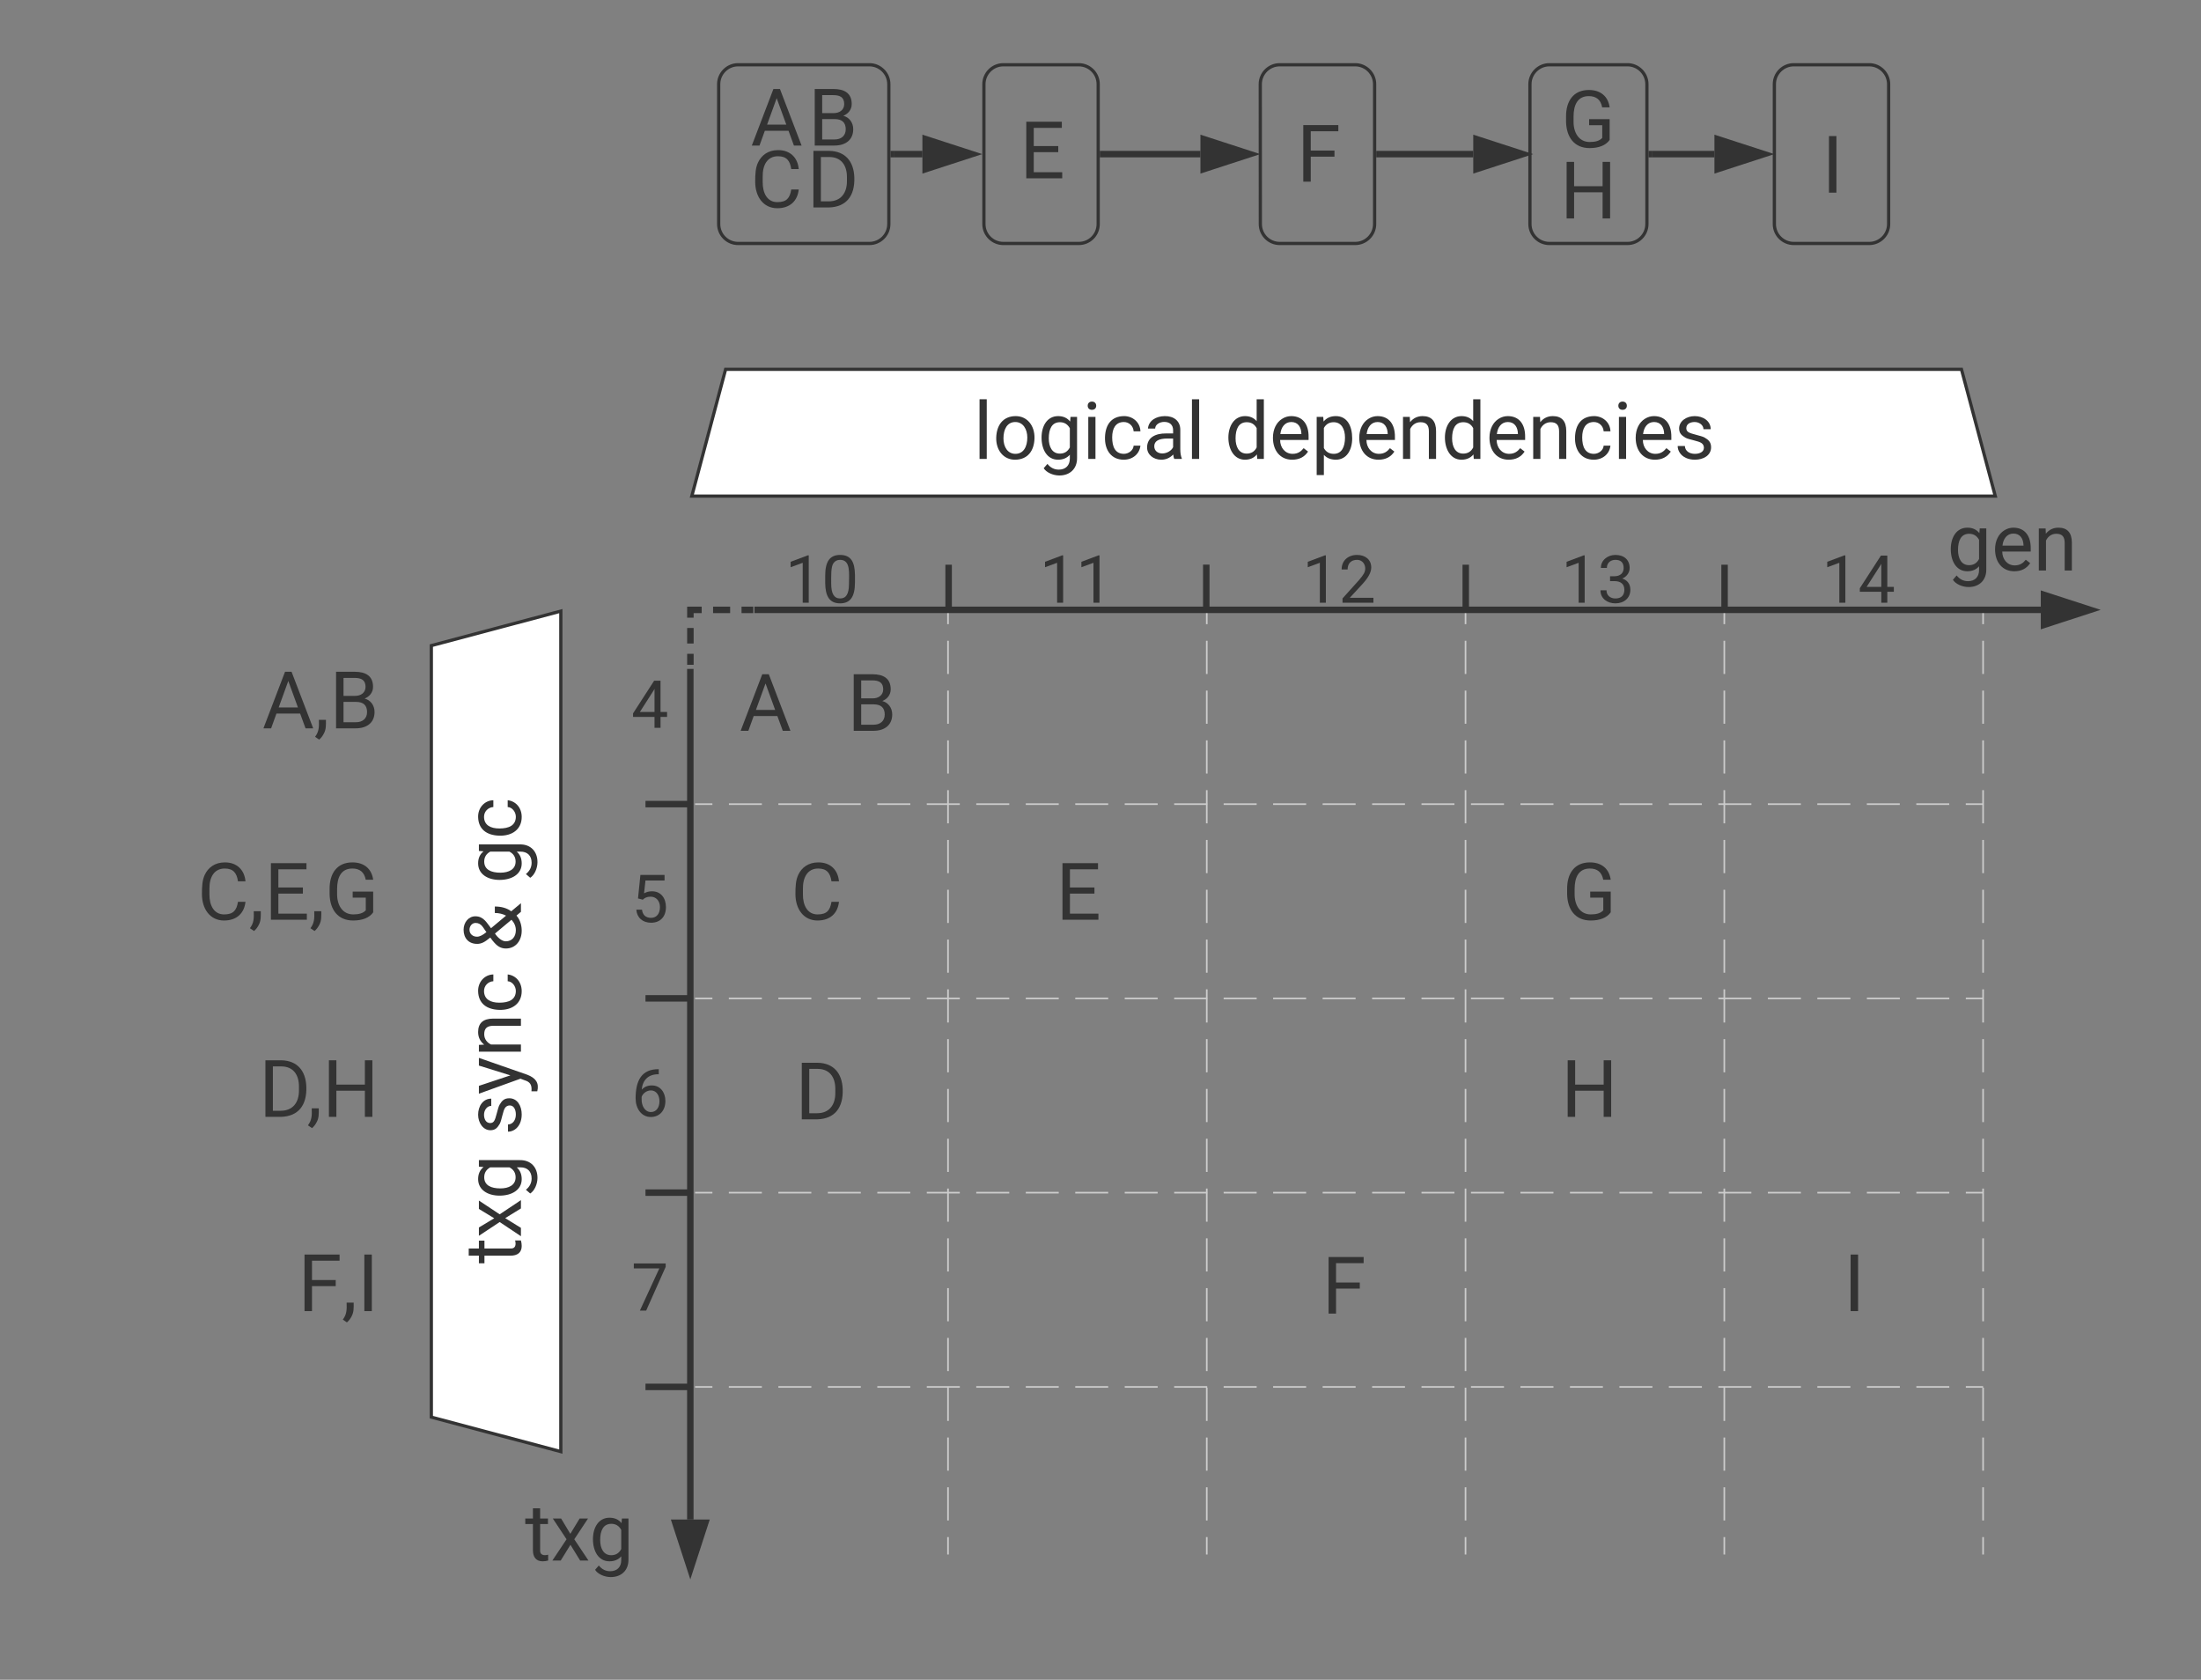<svg xmlns="http://www.w3.org/2000/svg" xmlns:xlink="http://www.w3.org/1999/xlink" xmlns:lucid="lucid" width="679.89" height="518.82"><rect width="100%" height="100%" fill="#808080" stroke="none"/><g transform="translate(-280 -80)" lucid:page-tab-id="ESeFA3L-qctZ"><path d="M572.84 267.65v5.13m0 5.13v10.26m0 5.13v10.24m0 5.13v10.25m0 5.13v10.25m0 5.13v10.25m0 5.13v10.26m0 5.13v10.24m0 5.13v10.25m0 5.13v10.25m0 5.13v10.25m0 5.13v10.26m0 5.13v10.24m0 5.13v10.25m0 5.13v10.25m0 5.13v10.25m0 5.13v10.26m0 5.13v10.24m0 5.13v10.25m0 5.13v5.13M572.84 267.66v-.26M572.84 559.87v.26" stroke="#ccc" stroke-width=".5" fill="none"/><path d="M502 106c0-3.3 2.7-6 6-6h40.56c3.3 0 6 2.7 6 6v43.2c0 3.32-2.7 6-6 6H508c-3.3 0-6-2.68-6-6z" stroke="#333" fill-opacity="0"/><path d="M652.77 267.65v5.13m0 5.13v10.26m0 5.13v10.24m0 5.13v10.25m0 5.13v10.25m0 5.13v10.25m0 5.13v10.26m0 5.13v10.24m0 5.13v10.25m0 5.13v10.25m0 5.13v10.25m0 5.13v10.26m0 5.13v10.24m0 5.13v10.25m0 5.13v10.25m0 5.13v10.25m0 5.13v10.26m0 5.13v10.24m0 5.13v10.25m0 5.13v5.13M652.77 267.66v-.26M652.77 559.87v.26M732.7 267.65v5.13m0 5.13v10.26m0 5.13v10.24m0 5.13v10.25m0 5.13v10.25m0 5.13v10.25m0 5.13v10.26m0 5.13v10.24m0 5.13v10.25m0 5.13v10.25m0 5.13v10.25m0 5.13v10.26m0 5.13v10.24m0 5.13v10.25m0 5.13v10.25m0 5.13v10.25m0 5.13v10.26m0 5.13v10.24m0 5.13v10.25m0 5.13v5.13M732.7 267.66v-.26M732.7 559.87v.26M812.64 267.65v5.13m0 5.13v10.26m0 5.13v10.24m0 5.13v10.25m0 5.13v10.25m0 5.13v10.25m0 5.13v10.26m0 5.13v10.24m0 5.13v10.25m0 5.13v10.25m0 5.13v10.25m0 5.13v10.26m0 5.13v10.24m0 5.13v10.25m0 5.13v10.25m0 5.13v10.25m0 5.13v10.26m0 5.13v10.24m0 5.13v10.25m0 5.13v5.13M812.64 267.66v-.26M812.64 559.87v.26M892.58 267.65v5.13m0 5.13v10.26m0 5.13v10.24m0 5.13v10.25m0 5.13v10.25m0 5.13v10.25m0 5.13v10.26m0 5.13v10.24m0 5.13v10.25m0 5.13v10.25m0 5.13v10.25m0 5.13v10.26m0 5.13v10.24m0 5.13v10.25m0 5.13v10.25m0 5.13v10.25m0 5.13v10.26m0 5.13v10.24m0 5.13v10.25m0 5.13v5.13M892.58 267.66v-.26M892.58 559.87v.26" stroke="#ccc" stroke-width=".5" fill="none"/><path d="M872.02 225.15c0-3.3 2.7-6 6-6h46.46c3.32 0 6 2.7 6 6v48c0 3.3-2.68 6-6 6h-46.46c-3.3 0-6-2.7-6-6z" stroke="#000" stroke-opacity="0" stroke-width="3" fill="#fff" fill-opacity="0"/><use xlink:href="#a" transform="matrix(1,0,0,1,877.02,224.15) translate(4.424 32.053)"/><path d="M669.3 106c0-3.3 2.7-6 6-6h23.32c3.3 0 6 2.7 6 6v43.2c0 3.32-2.7 6-6 6h-23.3c-3.32 0-6-2.68-6-6zM583.93 106c0-3.3 2.7-6 6-6h23.3c3.33 0 6 2.7 6 6v43.2c0 3.32-2.67 6-6 6h-23.3c-3.3 0-6-2.68-6-6z" stroke="#333" fill-opacity="0"/><path d="M493.24 287.6v261.72M493.24 287.63v-1.03" stroke="#333" stroke-width="2" fill="none"/><path d="M493.24 564.58l-4.64-14.26h9.27z" stroke="#333" stroke-width="2" fill="#333"/><path d="M514.06 268.36H910.4M514.1 268.36h-1.04" stroke="#333" stroke-width="2" fill="none"/><path d="M925.66 268.36L911.4 273v-9.27z" stroke="#333" stroke-width="2" fill="#333"/><path d="M453.24 268.75v259.6l-40-10.65V279.4z" stroke="#333" fill="#fff"/><use xlink:href="#b" transform="matrix(-1.8369701987210297e-16,-1,1,-1.8369701987210297e-16,418.238,523.363) translate(53.062 22.678)"/><use xlink:href="#c" transform="matrix(-1.8369701987210297e-16,-1,1,-1.8369701987210297e-16,418.238,523.363) translate(92.689 22.678)"/><use xlink:href="#d" transform="matrix(-1.8369701987210297e-16,-1,1,-1.8369701987210297e-16,418.238,523.363) translate(149.193 22.678)"/><use xlink:href="#e" transform="matrix(-1.8369701987210297e-16,-1,1,-1.8369701987210297e-16,418.238,523.363) translate(170.438 22.678)"/><path d="M480.4 328.36h11.84M480.42 328.36h-1.03M492.2 328.36h1.04" stroke="#333" stroke-width="2" fill="none"/><path d="M467.64 274.75c0-3.32 2.68-6 6-6h13.52c3.3 0 6 2.68 6 6v47c0 3.32-2.7 6-6 6h-13.52c-3.32 0-6-2.68-6-6z" stroke="#000" stroke-opacity="0" stroke-width="3" fill="#fff" fill-opacity="0"/><use xlink:href="#f" transform="matrix(1,0,0,1,472.635,273.746) translate(2.385 31.055)"/><path d="M480.4 388.36h11.84M480.42 388.36h-1.03M492.2 388.36h1.04" stroke="#333" stroke-width="2" fill="none"/><path d="M467.64 334.75c0-3.32 2.68-6 6-6h13.52c3.3 0 6 2.68 6 6v47c0 3.32-2.7 6-6 6h-13.52c-3.32 0-6-2.68-6-6z" stroke="#000" stroke-opacity="0" stroke-width="3" fill="#fff" fill-opacity="0"/><use xlink:href="#g" transform="matrix(1,0,0,1,472.635,333.746) translate(2.385 31.055)"/><path d="M480.4 448.36h11.84M480.42 448.36h-1.03M492.2 448.36h1.04" stroke="#333" stroke-width="2" fill="none"/><path d="M467.64 394.75c0-3.32 2.68-6 6-6h13.52c3.3 0 6 2.68 6 6v47c0 3.32-2.7 6-6 6h-13.52c-3.32 0-6-2.68-6-6z" stroke="#000" stroke-opacity="0" stroke-width="3" fill="#fff" fill-opacity="0"/><use xlink:href="#h" transform="matrix(1,0,0,1,472.635,393.746) translate(2.385 31.055)"/><path d="M480.4 508.36h11.84M480.42 508.36h-1.03M492.2 508.36h1.04" stroke="#333" stroke-width="2" fill="none"/><path d="M467.64 454.75c0-3.32 2.68-6 6-6h13.52c3.3 0 6 2.68 6 6v47c0 3.32-2.7 6-6 6h-13.52c-3.32 0-6-2.68-6-6z" stroke="#000" stroke-opacity="0" stroke-width="3" fill="#fff" fill-opacity="0"/><use xlink:href="#i" transform="matrix(1,0,0,1,472.635,453.746) translate(2.385 31.055)"/><path d="M573.03 255.42v11.85M573.03 255.45v-1.03M573.03 267.24v1.03" stroke="#333" stroke-width="2" fill="none"/><path d="M500.26 268.13c-3.32 0-6-2.7-6-6V248.6c0-3.3 2.68-6 6-6h66.58c3.32 0 6 2.7 6 6v13.53c0 3.3-2.68 6-6 6z" stroke="#000" stroke-opacity="0" stroke-width="3" fill="#fff" fill-opacity="0"/><use xlink:href="#j" transform="matrix(1,0,0,1,499.258,247.602) translate(23.27 18.555)"/><path d="M652.62 255.4v11.84M652.62 255.42v-1.03M652.62 267.2v1.04" stroke="#333" stroke-width="2" fill="none"/><path d="M578.84 268.13c-3.3 0-6-2.7-6-6V248.6c0-3.3 2.7-6 6-6h66.6c3.3 0 6 2.7 6 6v13.53c0 3.3-2.7 6-6 6z" stroke="#000" stroke-opacity="0" stroke-width="3" fill="#fff" fill-opacity="0"/><use xlink:href="#k" transform="matrix(1,0,0,1,577.843,247.602) translate(23.27 18.555)"/><path d="M732.77 255.42v11.85M732.77 255.45v-1.03M732.77 267.24v1.03" stroke="#333" stroke-width="2" fill="none"/><path d="M660 268.13c-3.3 0-6-2.7-6-6V248.6c0-3.3 2.7-6 6-6h66.58c3.32 0 6 2.7 6 6v13.53c0 3.3-2.68 6-6 6z" stroke="#000" stroke-opacity="0" stroke-width="3" fill="#fff" fill-opacity="0"/><use xlink:href="#l" transform="matrix(1,0,0,1,659,247.602) translate(23.27 18.555)"/><path d="M812.72 255.42v11.85M812.72 255.45v-1.03M812.72 267.24v1.03" stroke="#333" stroke-width="2" fill="none"/><path d="M739.95 268.13c-3.32 0-6-2.7-6-6V248.6c0-3.3 2.68-6 6-6h66.58c3.32 0 6 2.7 6 6v13.53c0 3.3-2.68 6-6 6z" stroke="#000" stroke-opacity="0" stroke-width="3" fill="#fff" fill-opacity="0"/><use xlink:href="#m" transform="matrix(1,0,0,1,738.948,247.602) translate(23.27 18.555)"/><path d="M820.47 268.13c-3.3 0-6-2.7-6-6V248.6c0-3.3 2.7-6 6-6h66.58c3.32 0 6 2.7 6 6v13.53c0 3.3-2.68 6-6 6z" stroke="#000" stroke-opacity="0" stroke-width="3" fill="#fff" fill-opacity="0"/><use xlink:href="#n" transform="matrix(1,0,0,1,819.47,247.602) translate(23.27 18.555)"/><path d="M896.34 233.23H493.7l10.44-39.16H885.9z" stroke="#333" fill="#fff"/><use xlink:href="#o" transform="matrix(1,-2.4492935982947064e-16,2.4492935982947064e-16,1,498.701,199.068) translate(82.011 22.678)"/><use xlink:href="#p" transform="matrix(1,-2.4492935982947064e-16,2.4492935982947064e-16,1,498.701,199.068) translate(159.606 22.678)"/><path d="M498.42 289.04c0-3.3 2.7-6 6-6h23.8c3.3 0 6 2.7 6 6v18.42c0 3.3-2.7 6-6 6h-23.8c-3.3 0-6-2.7-6-6z" stroke="#000" stroke-opacity="0" stroke-width="3" fill="#fff" fill-opacity="0"/><use xlink:href="#q" transform="matrix(1,0,0,1,498.424,283.042) translate(10.032 22.678)"/><path d="M531.3 289.04c0-3.3 2.68-6 6-6h23.78c3.32 0 6 2.7 6 6v18.42c0 3.3-2.68 6-6 6h-23.8c-3.3 0-6-2.7-6-6z" stroke="#000" stroke-opacity="0" stroke-width="3" fill="#fff" fill-opacity="0"/><use xlink:href="#r" transform="matrix(1,0,0,1,531.293,283.042) translate(10.396 22.678)"/><path d="M514.23 347.4c0-3.32 2.7-6 6-6h23.8c3.3 0 6 2.68 6 6v18.4c0 3.33-2.7 6-6 6h-23.8c-3.3 0-6-2.67-6-6z" stroke="#000" stroke-opacity="0" stroke-width="3" fill="#fff" fill-opacity="0"/><use xlink:href="#s" transform="matrix(1,0,0,1,514.231,341.396) translate(10.05 22.678)"/><path d="M515.66 409.04c0-3.3 2.68-6 6-6h23.78c3.32 0 6 2.7 6 6v18.42c0 3.3-2.68 6-6 6h-23.78c-3.32 0-6-2.7-6-6z" stroke="#000" stroke-opacity="0" stroke-width="3" fill="#fff" fill-opacity="0"/><use xlink:href="#t" transform="matrix(1,0,0,1,515.656,403.042) translate(9.99 22.678)"/><path d="M595.1 347.4c0-3.32 2.7-6 6-6h23.8c3.32 0 6 2.68 6 6v18.4c0 3.33-2.68 6-6 6h-23.8c-3.3 0-6-2.67-6-6z" stroke="#000" stroke-opacity="0" stroke-width="3" fill="#fff" fill-opacity="0"/><use xlink:href="#u" transform="matrix(1,0,0,1,595.114,341.396) translate(11.058 22.678)"/><path d="M752.94 347.4c0-3.32 2.7-6 6-6h23.8c3.3 0 6 2.68 6 6v18.4c0 3.33-2.7 6-6 6h-23.8c-3.3 0-6-2.67-6-6z" stroke="#000" stroke-opacity="0" stroke-width="3" fill="#fff" fill-opacity="0"/><use xlink:href="#v" transform="matrix(1,0,0,1,752.941,341.396) translate(9.68 22.678)"/><path d="M752.94 408.28c0-3.32 2.7-6 6-6h23.8c3.3 0 6 2.68 6 6v18.4c0 3.33-2.7 6-6 6h-23.8c-3.3 0-6-2.67-6-6z" stroke="#000" stroke-opacity="0" stroke-width="3" fill="#fff" fill-opacity="0"/><use xlink:href="#w" transform="matrix(1,0,0,1,752.941,402.278) translate(9.292 22.678)"/><path d="M677.13 469.04c0-3.3 2.68-6 6-6h23.78c3.33 0 6 2.7 6 6v18.42c0 3.3-2.67 6-6 6h-23.77c-3.32 0-6-2.7-6-6z" stroke="#000" stroke-opacity="0" stroke-width="3" fill="#fff" fill-opacity="0"/><use xlink:href="#x" transform="matrix(1,0,0,1,677.126,463.042) translate(11.249 22.678)"/><path d="M834.78 468.28c0-3.32 2.7-6 6-6h23.8c3.3 0 6 2.68 6 6v18.4c0 3.33-2.7 6-6 6h-23.8c-3.3 0-6-2.67-6-6z" stroke="#000" stroke-opacity="0" stroke-width="3" fill="#fff" fill-opacity="0"/><use xlink:href="#y" transform="matrix(1,0,0,1,834.781,462.278) translate(14.681 22.678)"/><path d="M429.44 540.3c0-3.3 2.7-6 6-6h46.46c3.32 0 6 2.7 6 6v25.15c0 3.32-2.68 6-6 6h-46.46c-3.3 0-6-2.68-6-6z" stroke="#000" stroke-opacity="0" stroke-width="3" fill="#fff" fill-opacity="0"/><use xlink:href="#z" transform="matrix(1,0,0,1,434.439,539.314) translate(7.712 22.678)"/><path d="M494.1 268.37h2.65m3.52 0h5.27m3.52 0h2.63M494.14 268.37h-1.03M511.67 268.37h1.02M493.26 268.38v2.4m0 3.18v4.8m0 3.18v2.4M493.26 268.4v-1.02M493.26 284.3v1.03" stroke="#333" stroke-width="2" fill="none"/><path d="M494.96 328.37h5.1m5.1 0h10.18m5.1 0h10.18m5.1 0h10.18m5.1 0h10.2m5.08 0h10.2m5.08 0h10.2m5.1 0h10.18m5.1 0h10.18m5.1 0h10.18m5.1 0h10.2m5.08 0h10.2m5.08 0h10.2m5.1 0h10.18m5.1 0H714m5.1 0h10.18m5.1 0h10.2m5.08 0h10.2m5.1 0h10.18m5.1 0h10.18m5.1 0h10.18m5.1 0h10.2m5.08 0h10.2m5.08 0h10.2m5.1 0h10.18m5.1 0h10.18m5.1 0h5.1M494.96 328.37h-.25M892.32 328.37h.26M494.96 388.37h5.1m5.08 0h10.2m5.1 0h10.18m5.1 0h10.18m5.1 0h10.18m5.1 0h10.2m5.08 0h10.2m5.1 0h10.18m5.1 0h10.18m5.1 0h10.18m5.1 0h10.2m5.08 0h10.2m5.08 0h10.2m5.1 0h10.18m5.1 0H714m5.1 0h10.18m5.1 0h10.2m5.08 0h10.2m5.1 0h10.17m5.1 0h10.2m5.08 0h10.2m5.1 0H821m5.1 0h10.2m5.08 0h10.2m5.1 0h10.18m5.1 0h10.18m5.1 0h5.1M494.96 388.37h-.25M892.32 388.37h.26M494.96 448.37h5.1m5.08 0h10.2m5.1 0h10.18m5.1 0h10.18m5.1 0h10.18m5.1 0h10.2m5.08 0h10.2m5.1 0h10.18m5.1 0h10.18m5.1 0h10.18m5.1 0h10.2m5.08 0h10.2m5.08 0h10.2m5.1 0h10.18m5.1 0H714m5.1 0h10.18m5.1 0h10.2m5.08 0h10.2m5.1 0h10.17m5.1 0h10.2m5.08 0h10.2m5.1 0H821m5.1 0h10.2m5.08 0h10.2m5.1 0h10.18m5.1 0h10.18m5.1 0h5.1M494.96 448.37h-.25M892.32 448.37h.26M494.96 508.37h5.1m5.08 0h10.2m5.1 0h10.18m5.1 0h10.18m5.1 0h10.18m5.1 0h10.2m5.08 0h10.2m5.1 0h10.18m5.1 0h10.18m5.1 0h10.18m5.1 0h10.2m5.08 0h10.2m5.08 0h10.2m5.1 0h10.18m5.1 0H714m5.1 0h10.18m5.1 0h10.2m5.08 0h10.2m5.1 0h10.17m5.1 0h10.2m5.08 0h10.2m5.1 0H821m5.1 0h10.2m5.08 0h10.2m5.1 0h10.18m5.1 0h10.18m5.1 0h5.1M494.96 508.37h-.25M892.32 508.37h.26" stroke="#ccc" stroke-width=".5" fill="none"/><path d="M501.87 108.28c0-3.32 2.7-6 6-6h23.3c3.32 0 6 2.68 6 6v18.4c0 3.33-2.68 6-6 6h-23.3c-3.3 0-6-2.67-6-6z" stroke="#000" stroke-opacity="0" stroke-width="3" fill="#fff" fill-opacity="0"/><use xlink:href="#q" transform="matrix(1,0,0,1,501.869,102.278) translate(10.032 22.678)"/><path d="M519.25 108.28c0-3.32 2.68-6 6-6h23.3c3.32 0 6 2.68 6 6v18.4c0 3.33-2.68 6-6 6h-23.3c-3.32 0-6-2.67-6-6z" stroke="#000" stroke-opacity="0" stroke-width="3" fill="#fff" fill-opacity="0"/><use xlink:href="#r" transform="matrix(1,0,0,1,519.248,102.278) translate(10.396 22.678)"/><path d="M501.8 127.4c0-3.32 2.7-6 6-6h23.3c3.32 0 6 2.68 6 6v18.4c0 3.33-2.68 6-6 6h-23.3c-3.3 0-6-2.67-6-6z" stroke="#000" stroke-opacity="0" stroke-width="3" fill="#fff" fill-opacity="0"/><use xlink:href="#s" transform="matrix(1,0,0,1,501.801,121.396) translate(10.05 22.678)"/><path d="M519.25 127.4c0-3.32 2.68-6 6-6h23.3c3.32 0 6 2.68 6 6v18.4c0 3.33-2.68 6-6 6h-23.3c-3.32 0-6-2.67-6-6z" stroke="#000" stroke-opacity="0" stroke-width="3" fill="#fff" fill-opacity="0"/><use xlink:href="#t" transform="matrix(1,0,0,1,519.248,121.396) translate(9.99 22.678)"/><path d="M583.93 118.4c0-3.32 2.7-6 6-6h23.3c3.33 0 6 2.68 6 6v18.4c0 3.33-2.67 6-6 6h-23.3c-3.3 0-6-2.67-6-6z" stroke="#000" stroke-opacity="0" stroke-width="3" fill="#fff" fill-opacity="0"/><use xlink:href="#u" transform="matrix(1,0,0,1,583.934,112.397) translate(11.058 22.678)"/><path d="M752.6 108.83c0-3.32 2.7-6 6-6h23.32c3.32 0 6 2.68 6 6v18.4c0 3.33-2.68 6-6 6h-23.3c-3.32 0-6-2.67-6-6z" stroke="#000" stroke-opacity="0" stroke-width="3" fill="#fff" fill-opacity="0"/><use xlink:href="#v" transform="matrix(1,0,0,1,752.613,102.826) translate(9.68 22.678)"/><path d="M752.6 130.8c0-3.32 2.7-6 6-6h23.32c3.32 0 6 2.68 6 6v18.4c0 3.32-2.68 6-6 6h-23.3c-3.32 0-6-2.68-6-6z" stroke="#000" stroke-opacity="0" stroke-width="3" fill="#fff" fill-opacity="0"/><use xlink:href="#w" transform="matrix(1,0,0,1,752.613,124.795) translate(9.292 22.678)"/><path d="M669.3 119.43c0-3.3 2.7-6 6-6h23.32c3.3 0 6 2.7 6 6v18.42c0 3.3-2.7 6-6 6h-23.3c-3.32 0-6-2.7-6-6z" stroke="#000" stroke-opacity="0" stroke-width="3" fill="#fff" fill-opacity="0"/><use xlink:href="#x" transform="matrix(1,0,0,1,669.309,113.43) translate(11.249 22.678)"/><path d="M828.1 122.83c0-3.32 2.68-6 6-6h23.3c3.3 0 6 2.68 6 6v18.4c0 3.33-2.7 6-6 6h-23.3c-3.32 0-6-2.67-6-6z" stroke="#000" stroke-opacity="0" stroke-width="3" fill="#fff" fill-opacity="0"/><use xlink:href="#y" transform="matrix(1,0,0,1,828.091,116.829) translate(14.681 22.678)"/><path d="M752.6 106c0-3.3 2.7-6 6-6h24.13c3.3 0 6 2.7 6 6v43.2c0 3.32-2.7 6-6 6H758.6c-3.3 0-6-2.68-6-6zM828.1 106c0-3.3 2.68-6 6-6h23.3c3.3 0 6 2.7 6 6v43.2c0 3.32-2.7 6-6 6h-23.3c-3.32 0-6-2.68-6-6z" stroke="#333" fill-opacity="0"/><path d="M556.06 127.6h8.87" stroke="#333" stroke-width="2" fill="none"/><path d="M556.08 128.6h-1.02v-2h1.02z" fill="#333"/><path d="M580.2 127.6l-14.27 4.64v-9.27z" stroke="#333" stroke-width="2" fill="#333"/><path d="M620.74 127.6h30.07" stroke="#333" stroke-width="2" fill="none"/><path d="M620.77 128.6h-1.03v-2h1.03z" fill="#333"/><path d="M666.07 127.6l-14.26 4.64v-9.27z" stroke="#333" stroke-width="2" fill="#333"/><path d="M706.12 127.6h28.97" stroke="#333" stroke-width="2" fill="none"/><path d="M706.14 128.6h-1.02v-2h1.02z" fill="#333"/><path d="M750.36 127.6l-14.27 4.64v-9.27z" stroke="#333" stroke-width="2" fill="#333"/><path d="M790.23 127.6h19.36" stroke="#333" stroke-width="2" fill="none"/><path d="M790.25 128.6h-1.02v-2h1.02z" fill="#333"/><path d="M824.86 127.6l-14.27 4.64v-9.27z" stroke="#333" stroke-width="2" fill="#333"/><path d="M300 288.28c0-3.32 2.7-6 6-6h88.04c3.3 0 6 2.68 6 6v18.4c0 3.33-2.7 6-6 6H306c-3.3 0-6-2.67-6-6z" stroke="#000" stroke-opacity="0" stroke-width="3" fill="#fff" fill-opacity="0"/><use xlink:href="#A" transform="matrix(1,0,0,1,300,282.278) translate(61.038 22.678)"/><path d="M300 347.4c0-3.32 2.7-6 6-6h88.04c3.3 0 6 2.68 6 6v18.4c0 3.33-2.7 6-6 6H306c-3.3 0-6-2.67-6-6z" stroke="#000" stroke-opacity="0" stroke-width="3" fill="#fff" fill-opacity="0"/><use xlink:href="#B" transform="matrix(1,0,0,1,300,341.396) translate(40.95 22.678)"/><path d="M300 408.28c0-3.32 2.7-6 6-6h88.04c3.3 0 6 2.68 6 6v18.4c0 3.33-2.7 6-6 6H306c-3.3 0-6-2.67-6-6z" stroke="#000" stroke-opacity="0" stroke-width="3" fill="#fff" fill-opacity="0"/><g><use xlink:href="#C" transform="matrix(1,0,0,1,300,402.278) translate(59.963 22.678)"/></g><path d="M300 468.28c0-3.32 2.7-6 6-6h88.04c3.3 0 6 2.68 6 6v18.4c0 3.33-2.7 6-6 6H306c-3.3 0-6-2.67-6-6z" stroke="#000" stroke-opacity="0" stroke-width="3" fill="#fff" fill-opacity="0"/><g><use xlink:href="#D" transform="matrix(1,0,0,1,300,462.278) translate(72.042 22.678)"/></g><defs><path fill="#333" d="M521 20C240 20 96-239 96-550c0-303 147-552 427-552 132 0 235 47 309 140l9-120h169V-26c4 277-183 454-459 452-165-1-334-81-400-187l96-111c79 98 176 147 291 147 180 1 288-109 286-290v-93C750-23 649 20 521 20zm48-965c-209 0-287 178-287 416 0 217 86 392 285 392 117 0 202-53 257-159v-494c-57-103-142-155-255-155" id="E"/><path fill="#333" d="M599-131c141 0 220-65 285-146l113 88C906-50 770 20 589 20 281 21 93-214 93-545c0-223 93-397 233-485 74-48 154-72 240-72 300 2 449 218 445 537v77H278c0 197 129 357 321 357zm227-509c-3-180-88-310-260-310-170 0-264 140-282 310h542" id="F"/><path fill="#333" d="M589-945c-131 0-219 81-264 174V0H140v-1082h175l6 136c83-104 191-156 324-156 229 0 346 129 346 387V0H806v-716c-2-153-65-229-217-229" id="G"/><g id="a"><use transform="matrix(0.012,0,0,0.012,0,0)" xlink:href="#E"/><use transform="matrix(0.012,0,0,0.012,13.714,0)" xlink:href="#F"/><use transform="matrix(0.012,0,0,0.012,26.664,0)" xlink:href="#G"/></g><path fill="#333" d="M456 20C285 20 205-92 206-268v-671H9v-143h197v-262h185v262h202v143H391v671c-9 125 92 149 207 118V0c-49 13-96 20-142 20" id="H"/><path fill="#333" d="M503-687l240-395h216L605-547 970 0H756L506-405 256 0H41l365-547-354-535h214" id="I"/><g id="b"><use transform="matrix(0.012,0,0,0.012,0,0)" xlink:href="#H"/><use transform="matrix(0.012,0,0,0.012,7.985,0)" xlink:href="#I"/><use transform="matrix(0.012,0,0,0.012,19.861,0)" xlink:href="#E"/></g><path fill="#333" d="M538-131c121 0 232-49 232-156 0-50-20-88-56-117-73-60-334-92-420-143-92-55-162-110-162-238 0-190 192-317 400-317 223 0 414 129 413 338H759c0-108-110-186-227-186-119 0-215 53-215 159 0 45 18 78 53 101 76 52 331 90 416 139 98 57 169 115 169 251C955-92 760 20 538 20c-176 0-314-68-386-174-38-55-57-115-57-179h185c6 129 116 202 258 202" id="J"/><path fill="#333" d="M494-271l252-811h198L509 167C425 381 299 474 84 421V271c167 16 242-37 283-173l41-110L22-1082h202" id="K"/><path fill="#333" d="M277-555c0 244 77 420 297 424 127 2 249-93 255-210h175C980-127 805 20 574 20 258 20 81-222 92-562c11-319 164-533 481-540 237-5 426 165 431 392H829c-7-133-115-242-256-240-209 4-296 166-296 395" id="L"/><g id="c"><use transform="matrix(0.012,0,0,0.012,0,0)" xlink:href="#J"/><use transform="matrix(0.012,0,0,0.012,12.604,0)" xlink:href="#K"/><use transform="matrix(0.012,0,0,0.012,24.17,0)" xlink:href="#G"/><use transform="matrix(0.012,0,0,0.012,37.657,0)" xlink:href="#L"/></g><path fill="#333" d="M572 20C306 25 99-136 101-391c0-70 20-134 59-193s113-127 223-205c-65-79-108-142-130-190s-33-96-33-143c-3-220 144-354 364-354 187 0 349 127 346 308-3 212-172 290-307 398l324 387c45-87 68-183 68-289h167c0 170-41 311-123 423L1267 0h-222l-97-115C862-36 726 17 572 20zM286-391c0 162 118 260 286 260 98 0 188-37 269-112L486-668c-110 72-200 183-200 277zm297-933c-109 0-180 87-178 196 0 64 39 144 118 240 93-79 236-119 236-280 0-91-82-156-176-156" id="M"/><use transform="matrix(0.012,0,0,0.012,0,0)" xlink:href="#M" id="d"/><g id="e"><use transform="matrix(0.012,0,0,0.012,0,0)" xlink:href="#E"/><use transform="matrix(0.012,0,0,0.012,13.714,0)" xlink:href="#L"/></g><path fill="#333" d="M902-489h202v151H902V0H716v-338H53v-109l652-1009h197v967zm-639 0h453v-714l-22 40" id="N"/><use transform="matrix(0.01,0,0,0.01,0,0)" xlink:href="#N" id="f"/><path fill="#333" d="M884-462c0-185-111-323-291-323-113 0-183 39-239 93l-148-38 74-726h746v171H437l-44 397c71-42 152-63 243-63 273-2 433 205 433 487 0 293-170 484-461 484-260 0-436-159-454-403h175c20 156 111 252 279 252 182 0 276-140 276-331" id="O"/><use transform="matrix(0.01,0,0,0.01,0,0)" xlink:href="#O" id="g"/><path fill="#333" d="M132-554c0-555 187-908 715-903v157c-320-8-501 179-526 477 77-88 181-132 314-132 259 0 417 214 417 480 0 286-172 495-451 495-293 0-469-266-469-574zm737 88c0-181-95-335-265-335-133 0-252 96-286 200v68c-6 207 101 397 283 400 175 3 268-150 268-333" id="P"/><use transform="matrix(0.01,0,0,0.01,0,0)" xlink:href="#P" id="h"/><path fill="#333" d="M1061-1352L458 0H264l601-1304H77v-152h984v104" id="Q"/><use transform="matrix(0.01,0,0,0.01,0,0)" xlink:href="#Q" id="i"/><path fill="#333" d="M729 0H543v-1233l-373 137v-168l530-199h29V0" id="R"/><path fill="#333" d="M574-1476c351 0 454 237 460 615v240c0 217-37 378-111 483S733 20 576 20c-346 0-454-246-461-616v-247c0-214 37-373 111-477s190-156 348-156zm275 905c0-337 59-752-275-753-95 0-160 38-207 107-80 118-66 409-67 625 0 157 22 273 68 348s115 113 208 113c91 0 160-35 204-106s69-182 69-334" id="S"/><g id="j"><use transform="matrix(0.01,0,0,0.01,0,0)" xlink:href="#R"/><use transform="matrix(0.01,0,0,0.01,11.23,0)" xlink:href="#S"/></g><g id="k"><use transform="matrix(0.01,0,0,0.01,0,0)" xlink:href="#R"/><use transform="matrix(0.01,0,0,0.01,11.23,0)" xlink:href="#R"/></g><path fill="#333" d="M569-1476c255 0 440 146 439 390 0 143-91 314-274 512L344-151h731V0H121v-133l504-560c75-85 125-155 155-207 105-184 6-424-211-424-183 0-293 113-291 297H93c-3-270 199-449 476-449" id="T"/><g id="l"><use transform="matrix(0.01,0,0,0.01,0,0)" xlink:href="#R"/><use transform="matrix(0.01,0,0,0.01,11.23,0)" xlink:href="#T"/></g><path fill="#333" d="M832-402c-1-179-119-264-303-265H390v-151h139c164 0 281-91 281-250 0-171-85-256-255-256-154 0-265 99-263 250H107c-4-235 205-402 448-402 266 0 444 150 440 412-2 148-109 272-229 317 147 45 249 158 251 341 3 262-197 426-461 426C299 20 91-135 94-384h186c-2 156 116 253 276 253 176 0 277-96 276-271" id="U"/><g id="m"><use transform="matrix(0.01,0,0,0.01,0,0)" xlink:href="#R"/><use transform="matrix(0.01,0,0,0.01,11.23,0)" xlink:href="#U"/></g><g id="n"><use transform="matrix(0.01,0,0,0.01,0,0)" xlink:href="#R"/><use transform="matrix(0.01,0,0,0.01,11.23,0)" xlink:href="#N"/></g><path fill="#333" d="M341 0H156v-1536h185V0" id="V"/><path fill="#333" d="M584 20C278 26 81-227 91-551c10-320 175-545 491-551 308-5 503 247 494 573-9 322-175 543-492 549zm-2-970c-208 0-305 185-305 421 0 216 106 398 307 398 211 0 307-186 307-420 0-214-109-399-309-399" id="W"/><path fill="#333" d="M341 0H156v-1082h185V0zm-91-1264c-68 0-108-42-109-105 0-62 41-107 109-107s110 44 110 107-42 105-110 105" id="X"/><path fill="#333" d="M561-1102c238-4 403 126 403 351v498c0 99 13 178 38 237V0H808c-11-21-19-59-26-114C696-25 593 20 474 20c-199 0-368-130-365-320 4-251 214-359 490-356h180v-85c-1-135-86-212-229-212-115 0-232 67-233 171H131c20-205 206-316 430-320zM294-326c0 117 90 185 207 185 122 0 239-75 278-162v-222H634c-227 0-340 66-340 199" id="Y"/><g id="o"><use transform="matrix(0.012,0,0,0.012,0,0)" xlink:href="#V"/><use transform="matrix(0.012,0,0,0.012,5.932,0)" xlink:href="#W"/><use transform="matrix(0.012,0,0,0.012,19.873,0)" xlink:href="#E"/><use transform="matrix(0.012,0,0,0.012,33.587,0)" xlink:href="#X"/><use transform="matrix(0.012,0,0,0.012,39.519,0)" xlink:href="#L"/><use transform="matrix(0.012,0,0,0.012,52.314,0)" xlink:href="#Y"/><use transform="matrix(0.012,0,0,0.012,65.611,0)" xlink:href="#V"/></g><path fill="#333" d="M520 20C244 20 95-247 95-550c0-298 151-550 427-552 127 0 227 43 301 130v-564h185V0H838l-9-116C755-25 652 20 520 20zm48-965c-210 0-288 177-288 416 0 218 87 392 286 392 117 0 203-53 257-158v-497c-55-102-140-153-255-153" id="Z"/><path fill="#333" d="M632-1102c291 0 422 251 422 573 0 297-141 548-419 549-131 0-235-42-310-125v521H140v-1498h169l9 120c75-93 180-140 314-140zm-53 971c207 0 290-180 290-419 0-218-92-395-292-395-112 0-196 50-252 149v517c55 99 140 148 254 148" id="aa"/><g id="p"><use transform="matrix(0.012,0,0,0.012,0,0)" xlink:href="#Z"/><use transform="matrix(0.012,0,0,0.012,13.786,0)" xlink:href="#F"/><use transform="matrix(0.012,0,0,0.012,26.736,0)" xlink:href="#aa"/><use transform="matrix(0.012,0,0,0.012,40.45,0)" xlink:href="#F"/><use transform="matrix(0.012,0,0,0.012,53.401,0)" xlink:href="#G"/><use transform="matrix(0.012,0,0,0.012,66.888,0)" xlink:href="#Z"/><use transform="matrix(0.012,0,0,0.012,80.674,0)" xlink:href="#F"/><use transform="matrix(0.012,0,0,0.012,93.624,0)" xlink:href="#G"/><use transform="matrix(0.012,0,0,0.012,107.112,0)" xlink:href="#L"/><use transform="matrix(0.012,0,0,0.012,119.907,0)" xlink:href="#X"/><use transform="matrix(0.012,0,0,0.012,125.839,0)" xlink:href="#F"/><use transform="matrix(0.012,0,0,0.012,138.789,0)" xlink:href="#J"/></g><path fill="#333" d="M973-380H363L226 0H28l556-1456h168L1309 0h-197zM421-538h495l-248-681" id="ab"/><use transform="matrix(0.012,0,0,0.012,0,0)" xlink:href="#ab" id="q"/><path fill="#333" d="M1160-420C1159-145 963 0 674 0H169v-1456h476c294-1 476 112 476 388 0 153-99 253-216 302 146 38 255 167 255 346zM678-157c171 2 289-95 289-261 0-175-95-263-286-263H361v524h317zm250-912c-2-172-104-229-283-229H361v463h290c157 3 278-84 277-234" id="ac"/><use transform="matrix(0.012,0,0,0.012,0,0)" xlink:href="#ac" id="r"/><path fill="#333" d="M688-137c238 0 323-102 359-325h193c-32 297-228 482-552 482-361 0-569-299-569-680 0-197 8-360 73-497 88-186 257-317 513-319 316-2 509 195 535 488h-193c-31-212-118-330-342-330-272 0-397 224-393 523v141c-3 282 115 517 376 517" id="ad"/><use transform="matrix(0.012,0,0,0.012,0,0)" xlink:href="#ad" id="s"/><path fill="#333" d="M1222-777c17 480-206 763-650 777H169v-1456h411c408 9 627 269 642 679zm-190 4c3-312-149-522-447-525H361v1141h202c308 0 473-209 469-531v-85" id="ae"/><use transform="matrix(0.012,0,0,0.012,0,0)" xlink:href="#ae" id="t"/><path fill="#333" d="M992-673H361v516h733V0H169v-1456h915v158H361v468h631v157" id="af"/><use transform="matrix(0.012,0,0,0.012,0,0)" xlink:href="#af" id="u"/><path fill="#333" d="M730-137c145 0 253-29 323-105v-327H716v-156h528v534C1148-51 964 20 729 20c-394 0-598-279-607-678v-127c-5-410 194-690 585-691 310-1 499 171 537 447h-192c-36-193-151-289-344-289-285 0-393 220-393 528v119c-5 296 140 534 415 534" id="ag"/><use transform="matrix(0.012,0,0,0.012,0,0)" xlink:href="#ag" id="v"/><path fill="#333" d="M1288 0h-193v-673H361V0H169v-1456h192v626h734v-626h193V0" id="ah"/><use transform="matrix(0.012,0,0,0.012,0,0)" xlink:href="#ah" id="w"/><path fill="#333" d="M972-643H361V0H169v-1456h902v158H361v498h611v157" id="ai"/><use transform="matrix(0.012,0,0,0.012,0,0)" xlink:href="#ai" id="x"/><path fill="#333" d="M375 0H183v-1456h192V0" id="aj"/><use transform="matrix(0.012,0,0,0.012,0,0)" xlink:href="#aj" id="y"/><g id="z"><use transform="matrix(0.012,0,0,0.012,0,0)" xlink:href="#H"/><use transform="matrix(0.012,0,0,0.012,7.985,0)" xlink:href="#I"/><use transform="matrix(0.012,0,0,0.012,19.861,0)" xlink:href="#E"/></g><path fill="#333" d="M134 290L29 218c97-132 105-239 98-437h181c1 144 5 239-50 347-34 67-74 121-124 162" id="ak"/><g id="A"><use transform="matrix(0.012,0,0,0.012,0,0)" xlink:href="#ab"/><use transform="matrix(0.012,0,0,0.012,15.946,0)" xlink:href="#ak"/><use transform="matrix(0.012,0,0,0.012,20.744,0)" xlink:href="#ac"/></g><g id="B"><use transform="matrix(0.012,0,0,0.012,0,0)" xlink:href="#ad"/><use transform="matrix(0.012,0,0,0.012,15.91,0)" xlink:href="#ak"/><use transform="matrix(0.012,0,0,0.012,20.709,0)" xlink:href="#af"/><use transform="matrix(0.012,0,0,0.012,34.602,0)" xlink:href="#ak"/><use transform="matrix(0.012,0,0,0.012,39.4,0)" xlink:href="#ag"/></g><g id="C"><use transform="matrix(0.012,0,0,0.012,0,0)" xlink:href="#ae"/><use transform="matrix(0.012,0,0,0.012,14.812,0)" xlink:href="#ak"/><use transform="matrix(0.012,0,0,0.012,19.61,0)" xlink:href="#ah"/></g><g id="D"><use transform="matrix(0.012,0,0,0.012,0,0)" xlink:href="#ai"/><use transform="matrix(0.012,0,0,0.012,13.511,0)" xlink:href="#ak"/><use transform="matrix(0.012,0,0,0.012,18.309,0)" xlink:href="#aj"/></g></defs></g></svg>